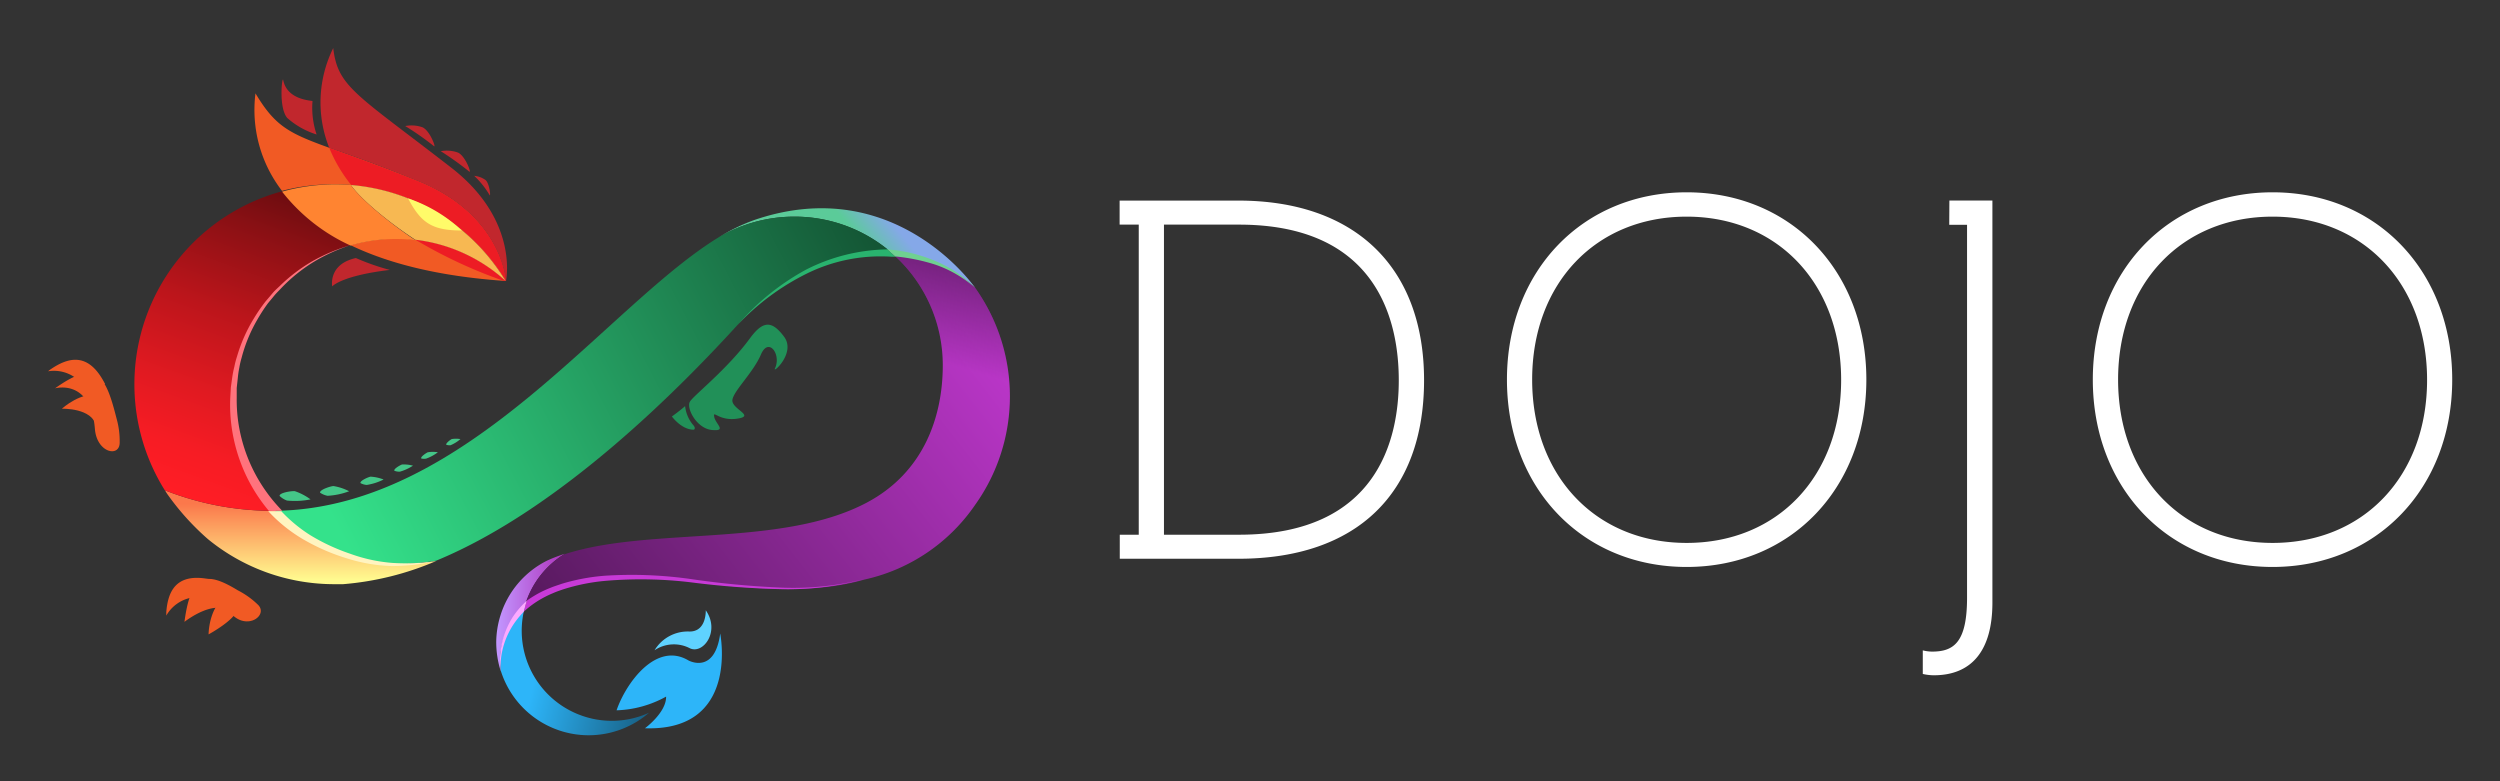 <svg xmlns="http://www.w3.org/2000/svg" role="img" viewBox="-6.56 -6.56 341.12 106.62"><rect x="-6.56" y="-6.56" width="341.12" height="106.62" fill="#333333" stroke="none"/><title>Dojo logo</title><defs><linearGradient id="linear-gradient" x1="31.06" x2="30.96" y1="62.93" y2="63.36" gradientUnits="userSpaceOnUse"><stop offset="0" stop-color="#ff1d25" stop-opacity=".5"/><stop offset=".06" stop-color="#ff1d25" stop-opacity=".54"/><stop offset=".37" stop-color="#ff1d25" stop-opacity=".74"/><stop offset=".64" stop-color="#ff1d25" stop-opacity=".88"/><stop offset=".86" stop-color="#ff1d25" stop-opacity=".97"/><stop offset="1" stop-color="#ff1d25"/></linearGradient><linearGradient id="linear-gradient-2" x1="34.44" x2="34.44" y1="72.55" y2="62.2" gradientUnits="userSpaceOnUse"><stop offset="0" stop-color="#fffa8f"/><stop offset="1" stop-color="#fb784b"/></linearGradient><linearGradient id="linear-gradient-3" x1="111.57" x2="115.39" y1="27.14" y2="24" gradientUnits="userSpaceOnUse"><stop offset="0" stop-color="#5bcb99"/><stop offset="1" stop-color="#85a8e8"/></linearGradient><linearGradient id="linear-gradient-4" x1="39.29" x2="158.3" y1="65.08" y2="3.33" gradientUnits="userSpaceOnUse"><stop offset="0" stop-color="#34e28b"/><stop offset="1"/></linearGradient><linearGradient id="linear-gradient-5" x1="61.15" x2="70.51" y1="77.04" y2="77.04" gradientUnits="userSpaceOnUse"><stop offset="0" stop-color="#c297ff"/><stop offset="1" stop-color="#ae31bb"/></linearGradient><linearGradient id="linear-gradient-6" x1="23.01" x2="141.34" y1="122.13" y2="29.84" gradientUnits="userSpaceOnUse"><stop offset="0"/><stop offset="1" stop-color="#d23de2"/></linearGradient><linearGradient id="linear-gradient-7" x1="110.54" x2="105.75" y1="21.93" y2="38.1" gradientUnits="userSpaceOnUse"><stop offset="0"/><stop offset="1" stop-opacity="0"/></linearGradient><linearGradient id="linear-gradient-8" x1="66.74" x2="100.39" y1="84.5" y2="92.65" gradientUnits="userSpaceOnUse"><stop offset="0" stop-color="#2db5f9"/><stop offset="1"/></linearGradient><linearGradient id="linear-gradient-9" x1="40.44" x2="18.21" y1="-.23" y2="60.84" gradientUnits="userSpaceOnUse"><stop offset="0"/><stop offset=".21" stop-color="#48080a"/><stop offset=".42" stop-color="#891014"/><stop offset=".61" stop-color="#bc151b"/><stop offset=".78" stop-color="#e01a21"/><stop offset=".91" stop-color="#f71c24"/><stop offset="1" stop-color="#ff1d25"/></linearGradient><style>.cls-5{fill:#f15a24}.cls-7{fill:#c1272d}</style></defs><g style="isolation:isolate"><g id="Layer_2" data-name="Layer 2"><g id="Layer_1-2" data-name="Layer 1"><path fill="#fff" d="M259.41 24.11h2.43V75c0 6.12-1.83 7.35-4.78 7.35a5.3 5.3 0 01-1.26-.17v3.22a6.92 6.92 0 001.5.18c5.22 0 8-3.43 8-9.91V20.8h-5.87zm-96.99-3.3h-16.21v3.28h2.61V66.4h-2.59v3.28h16.2c16.09 0 25.32-8.88 25.32-24.36s-9.48-24.51-25.33-24.51zm.08 45.59h-10.24V24.09h10.24c19 0 21.8 13.3 21.8 21.24s-2.83 21.07-21.8 21.07zm61.08-46.72c-14.21 0-24.52 10.75-24.52 25.56s10.31 25.56 24.52 25.56 24.52-10.74 24.52-25.56-10.31-25.56-24.52-25.56zm0 47.84c-12.41 0-21.08-9.16-21.08-22.28S211.18 23 223.58 23s21.08 9.16 21.08 22.28-8.66 22.24-21.08 22.24zm79.95-47.84c-14.2 0-24.53 10.75-24.53 25.56s10.31 25.56 24.52 25.56 24.52-10.75 24.52-25.56-10.3-25.56-24.51-25.56zm0 47.84c-12.41 0-21.08-9.16-21.08-22.28S291.13 23 303.53 23s21.08 9.16 21.08 22.28-8.67 22.24-21.08 22.24z"/><path fill="none" stroke="url(#linear-gradient)" stroke-miterlimit="10" stroke-width=".45" d="M31.01 63.14h0"/><path fill="url(#linear-gradient-2)" d="M15.94 60.34l.31.49A34.84 34.84 0 0021.81 67a27.17 27.17 0 0017.26 6.15h1.19A40.43 40.43 0 0052.94 70a40.47 40.47 0 01-5.46.5A22.17 22.17 0 0131 63.14a40.13 40.13 0 01-15.06-2.8z"/><path d="M39.06 18.59a27.26 27.26 0 0123.36 13.17 22.22 22.22 0 00-21.16-4.87c5 2.41 11.81 4.25 21.19 4.89 0 0-.46-8.93-11.89-13.6-16-6.51-18.21-5.22-22.26-12a18.07 18.07 0 003.62 13.3 27.3 27.3 0 017.14-.89z" class="cls-5"/><path fill="#ed1c24" d="M50.56 18.18c-5.47-2.18-9.32-3.54-12.2-4.58a20.06 20.06 0 003 5.08 27.27 27.27 0 0121.1 13.08 22.14 22.14 0 00-12.33-5.61 65.46 65.46 0 0012 5.6h.35s-.48-8.9-11.92-13.57z"/><path d="M62.43 31.78h.06c.18-1 1.25-8.69-7.45-15.44C42.06 6.27 39.53 5.33 38.91 0a16.7 16.7 0 00-.55 13.6c2.87 1 6.73 2.35 12.19 4.58 11.45 4.67 11.9 13.6 11.9 13.6z" class="cls-7"/><path fill="url(#linear-gradient-3)" d="M101.82 23a20.2 20.2 0 0113.26 4.94 17.9 17.9 0 0111.42 4.78s-10.91-15.85-30.14-9.26a25.06 25.06 0 00-4.92 2.41A20.2 20.2 0 01101.82 23z"/><path fill="url(#linear-gradient-4)" d="M101.82 23a20.19 20.19 0 00-10.38 2.86l.56-.34c-15.54 9.15-34.59 37.27-61 37.62a22.17 22.17 0 0016.48 7.31 40.47 40.47 0 005.46-.5c17.18-7.08 33.68-24 41.17-32.21 6.94-7.61 14.55-10.2 21-9.81A20.2 20.2 0 00101.82 23z"/><path fill="url(#linear-gradient-5)" d="M61.7 77.5a12.58 12.58 0 00-.55 3.5 13.36 13.36 0 00.62 4.05 10 10 0 013.3-8.85l.08-.3a12.23 12.23 0 015.36-6.9 22.73 22.73 0 00-2.39.92 12.53 12.53 0 00-6.42 7.58z"/><path fill="url(#linear-gradient-6)" d="M131.24 47.55a25.47 25.47 0 00-4.77-14.87 17.91 17.91 0 00-11.39-4.74 20.24 20.24 0 017 15.35c0 6.81-2.47 14.6-10.48 18.79-11.66 6.1-29.55 3.2-41.17 7a12.23 12.23 0 00-5.35 6.89l-.08.3c3.4-3 10.11-5.13 23.2-3.44 9.35 1.2 16.77 1.53 23.15-.3a24.74 24.74 0 0015.15-10.21 25.47 25.47 0 004.74-14.77z"/><path fill="url(#linear-gradient-7)" d="M131.24 47.55a25.47 25.47 0 00-4.77-14.87 17.91 17.91 0 00-11.39-4.74 20.24 20.24 0 017 15.35c0 6.81-2.47 14.6-10.48 18.79-11.66 6.1-29.55 3.2-41.17 7a12.23 12.23 0 00-5.35 6.89l-.08.3c3.4-3 10.11-5.13 23.2-3.44 9.35 1.2 16.77 1.53 23.15-.3a24.74 24.74 0 0015.15-10.21 25.47 25.47 0 004.74-14.77z" opacity=".49"/><path fill="url(#linear-gradient-8)" d="M73.31 91.25a12.28 12.28 0 01-8.22-15.08 10 10 0 00-3.3 8.85A12.57 12.57 0 0082 90.69a12.23 12.23 0 01-8.69.56z"/><path d="M77.57 90.36c1.27-3.71 5.39-9.43 9.8-6.81 0 0 3.59 2 4.34-3.67 0 0 2.69 13.38-10.27 12.93 0 0 2.92-2.13 2.89-4.32a14.85 14.85 0 01-6.76 1.87z" style="mix-blend-mode:screen" fill="#2db5f9"/><path d="M82.75 82.17a4.72 4.72 0 014.85-.26c1.83.81 4.13-2.36 2.14-5.2 0 0 .13 2.93-2.23 2.9a5.29 5.29 0 00-4.76 2.56z" style="mix-blend-mode:screen" fill="#5fd2ff"/><path fill="#219058" d="M95.77 39.6c-3.1 4.23-7.66 7.77-8.19 8.64s.9 3.67 3 3.87.49-.81.31-1.8.63.63 3.17.25-.92-1.32-.68-2.6 2.85-3.71 3.89-6.15 2.82 0 1.91 1.91c-.36.76 2.89-2.13 1.25-4.33s-2.85-2.26-4.66.21zm-8.85 9.25c-.46.44-1.8 1.42-1.8 1.42s1.32 1.83 3 1.8c0 0 .36-.17-.16-.71a4.84 4.84 0 01-1.04-2.51z"/><path fill="url(#linear-gradient-9)" d="M41.26 26.89a25 25 0 01-9.33-7.35 27.28 27.28 0 00-16 40.8A40.13 40.13 0 0031 63.14a22.23 22.23 0 0110.26-36.25z"/><path fill="none" stroke="#fff" stroke-miterlimit="10" stroke-width="1.12" d="M31.01 63.14h0"/><path fill="#f7b852" d="M41.31 18.68c1.21 1.75 4.69 4.77 8.79 7.47a22.14 22.14 0 0112.32 5.61 27.27 27.27 0 00-21.11-13.08z"/><path fill="#ff8431" d="M41.31 18.68c-.74-.06-1.49-.09-2.24-.09a27.3 27.3 0 00-7.14 1 25 25 0 009.33 7.35 22.05 22.05 0 018.84-.73c-4.1-2.76-7.58-5.78-8.79-7.53z"/><path fill="#fffb69" d="M56.45 24.89a20 20 0 00-7.33-4.38c1.76 3.35 3.28 4.38 7.33 4.38z"/><path d="M48.73 10.64a37.93 37.93 0 013.93 2.75c.31.24-.56-2.13-1.57-2.58a4.5 4.5 0 00-2.36-.17zm4.85 3.43a42.49 42.49 0 013.9 2.79c.32.23-.54-2.14-1.55-2.6a4.5 4.5 0 00-2.35-.19zm4.56 3.36a11.76 11.76 0 012.11 2.64c.16.23 0-1.55-.55-2.06a3.17 3.17 0 00-1.56-.58z" class="cls-7"/><path fill="#44c688" d="M37.12 60.67c-.12-.39 1.41-.89 1.82-.91a7.15 7.15 0 012.14.71 9.82 9.82 0 01-2.94.62 2.68 2.68 0 01-1.02-.42zm5.51-1.31c-.13-.3 1.05-.83 1.38-.88a5.75 5.75 0 011.77.39 7.9 7.9 0 01-2.3.74 2.15 2.15 0 01-.85-.25zm4.62-1.69c-.13-.24.79-.77 1.05-.85a4.76 4.76 0 011.49.16 6.53 6.53 0 01-1.79.82 1.78 1.78 0 01-.75-.13zM50.92 56c-.14-.21.67-.76.9-.85a4.35 4.35 0 011.37 0 6 6 0 01-1.61.87 1.63 1.63 0 01-.66-.02zm3.42-1.87c-.13-.17.54-.69.74-.78a3.79 3.79 0 011.19 0 5.2 5.2 0 01-1.35.84 1.42 1.42 0 01-.58-.06zm-22.75 6.98c-.06-.44 1.64-.7 2.08-.65a7.67 7.67 0 012.14 1.12 10.52 10.52 0 01-3.21.16 2.87 2.87 0 01-1.01-.63z"/><path d="M32.64 9.54a10.87 10.87 0 004 2.25 11.42 11.42 0 01-.56-4.55c0-.11-3.45-.06-4-2.89-.15-.57-.64 3.83.56 5.19z" class="cls-7"/><path d="M20.9 74.92a3.3 3.3 0 011.35-2.33l.11-.06a8.41 8.41 0 00-.86-.15c-4.11-.61-5.16 1.84-5.37 4.59v.47a5 5 0 014.74-2.52z" class="cls-5"/><path d="M25.91 74c-4.09-2.48-6.39-2.66-7.3 4.29 0 0 4.3-3.4 6.34-1.15 2.21 2.45 5.21.19 3.64-1.23A11.27 11.27 0 0025.91 74z" class="cls-5"/><path d="M24.22 74.83C21.9 76.37 21.9 80 21.9 80s4.23-2.29 3.9-3.72a1.76 1.76 0 00-1.58-1.45zM5 46.26a3.3 3.3 0 012.66-.41h.12a8.41 8.41 0 00-.42-.76c-2.14-3.55-4.7-2.83-6.98-1.28-.14.09-.26.19-.38.29a5 5 0 014.93 2.12z" class="cls-5"/><path d="M9.34 50.53c-1.49-5.9-2.69-8.18-8.39-4.1 0 0 4.88-1.4 5.44 5.54.26 3.28 3.42 3.94 3.38 1.82a11.27 11.27 0 00-.43-3.26z" class="cls-5"/><path d="M7.26 47.37c-2.71-.64-5.37 1.84-5.37 1.84s4.17-.14 4.67 2.38c.29 1.41.7-4.22.7-4.22z" class="cls-5"/><path fill="#29b36e" d="M94.11 37.75a33.26 33.26 0 019.3-7.51 25.19 25.19 0 0111.11-2.77l1.11 1h-.58a22.67 22.67 0 00-11.44 2.26 33 33 0 00-9.5 7.02z"/><path fill="#6fd191" d="M114.94 27.51a20.72 20.72 0 016.28 1.61 16.47 16.47 0 015.29 3.6 16.25 16.25 0 00-5.51-3.19 26.21 26.21 0 00-5.41-1.1l-1.11-1z"/><path fill="#c83ad7" d="M65.33 75.39a16.47 16.47 0 011.87-1.14 15.22 15.22 0 011.39-.62c.47-.2 1-.35 1.43-.51A27.4 27.4 0 0175.93 72a57.46 57.46 0 0111.92.47 116.71 116.71 0 0011.81 1.13 39.79 39.79 0 0011.77-1.16 39.9 39.9 0 01-11.77 1.38 117 117 0 01-11.86-.91A56.91 56.91 0 0076 72.7a26.68 26.68 0 00-5.73 1.16c-.46.16-.92.31-1.36.51a14.41 14.41 0 00-1.31.62 12.84 12.84 0 00-2.36 1.62l-.32.28a11.06 11.06 0 01.41-1.5z"/><path fill="none" d="M65.07 76.21"/><path d="M42 28.65c-3.82.84-3.23 3.87-3.23 3.87s1.21-1.46 7.86-2.25A31.44 31.44 0 0142 28.65z" class="cls-7"/><path fill="#fba9ff" d="M61.77 85.07a9.85 9.85 0 01-.05-2.54 11.19 11.19 0 01.55-2.53 11.33 11.33 0 011.12-2.35 11.9 11.9 0 011.67-2l.27-.25s-.38 1.21-.42 1.51a11.57 11.57 0 00-1 1.16 10.71 10.71 0 00-2 4.5 9.74 9.74 0 00-.14 2.5z"/><path fill="#ff737d" d="M30.12 63.14a22.48 22.48 0 01-4.77-9.73 22.09 22.09 0 01-.49-5.7l.08-1.43.2-1.42a13.78 13.78 0 01.28-1.4 11.8 11.8 0 01.36-1.38 21.38 21.38 0 012.3-5.19 23.69 23.69 0 011.61-2.34l.92-1.08c.3-.36.66-.68 1-1a22.34 22.34 0 014.49-3.41 23.91 23.91 0 015.18-2.17 23.83 23.83 0 00-5.09 2.32 22.09 22.09 0 00-4.33 3.5c-.31.34-.65.66-.94 1L30 34.82a23.23 23.23 0 00-1.51 2.34 20.79 20.79 0 00-2.09 5.12 11.27 11.27 0 00-.31 1.35 13.15 13.15 0 00-.2 1.37l-.15 1.37v1.38a21.17 21.17 0 00.64 5.45 21.72 21.72 0 005.17 9.51l.4.43s-1.5.03-1.83 0z"/><path fill="#fff4c0" d="M52.94 70a28.31 28.31 0 01-6 .68 22.27 22.27 0 01-6-1 28 28 0 01-5.6-2.35 20.76 20.76 0 01-4.88-3.7l-.42-.44h1.78a20.16 20.16 0 004 3.3A27.18 27.18 0 0041.23 69 21.74 21.74 0 0047 70.25a28.69 28.69 0 005.94-.25z"/></g></g></g></svg>